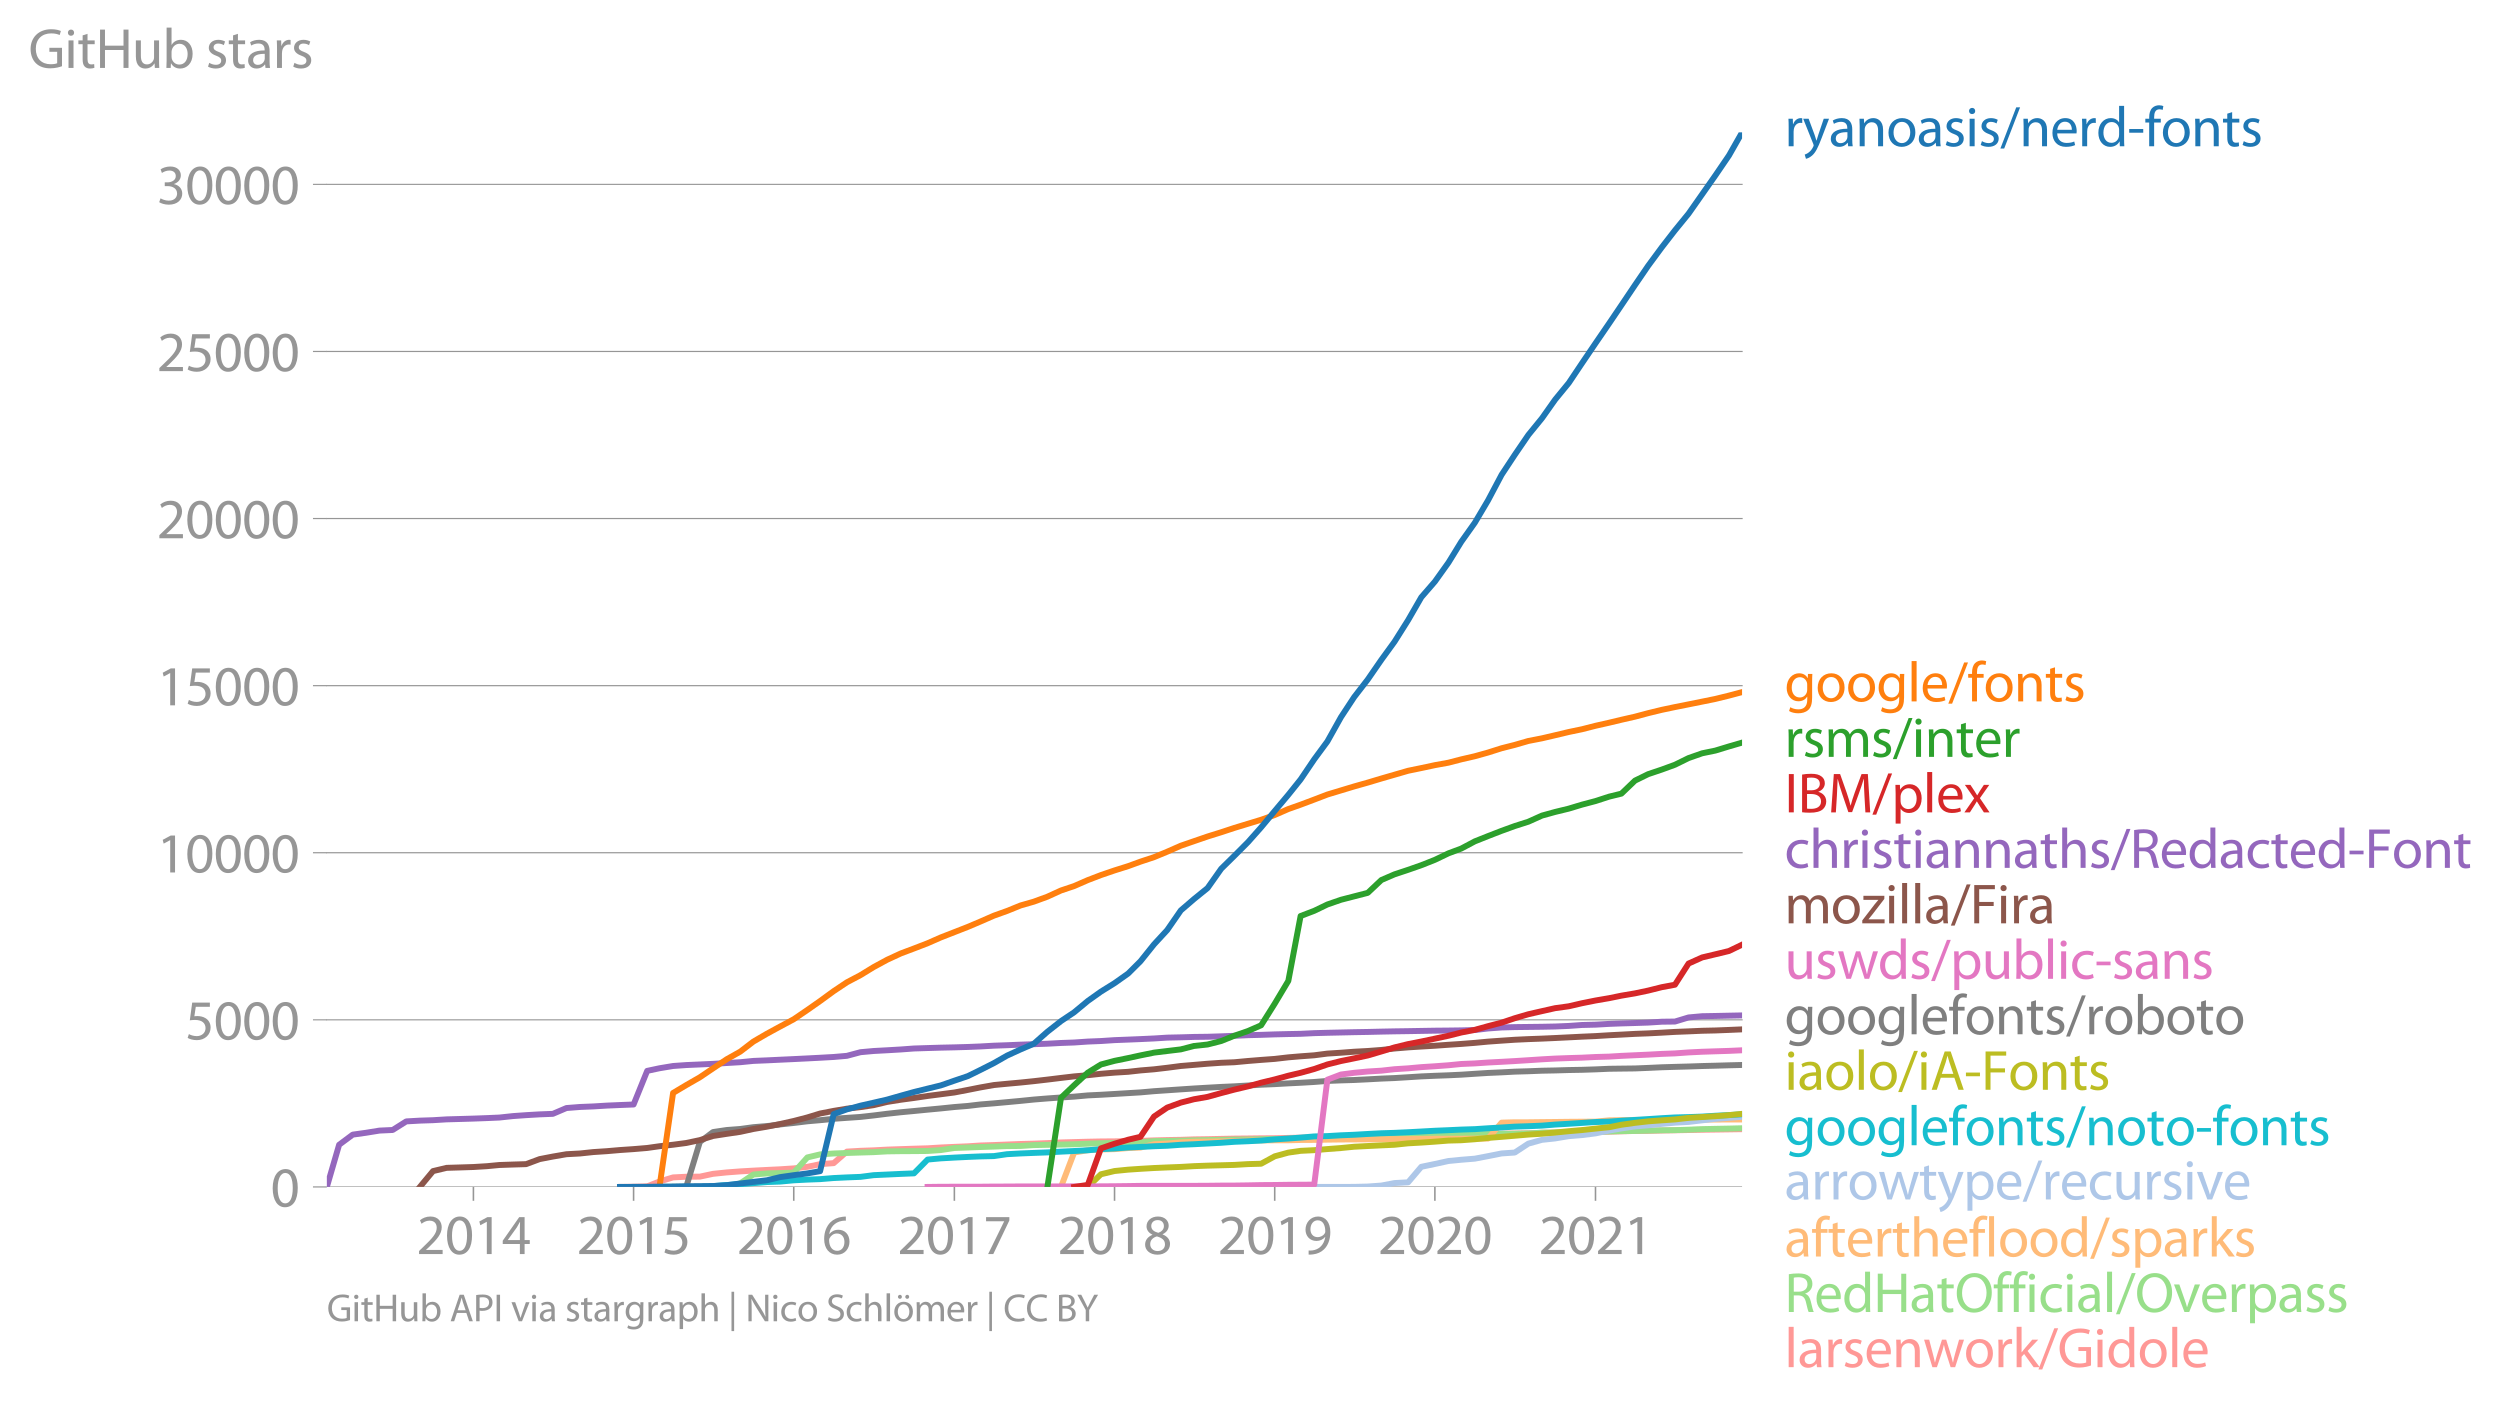 <svg height="473.289" viewBox="0 0 630.856 354.967" width="841.141" xmlns="http://www.w3.org/2000/svg" xmlns:xlink="http://www.w3.org/1999/xlink"><defs><style>*{stroke-linecap:butt;stroke-linejoin:round}</style></defs><g id="figure_1"><path d="M0 354.967h630.856V0H0z" style="fill:none" id="patch_1"/><g id="axes_1"><path d="M82.476 299.513h357.12V33.401H82.476z" style="fill:none" id="patch_2"/><g id="matplotlib.axis_1"><g id="xtick_1"><g id="line2d_1"><defs><path d="M0 0v3.5" id="maa325b7216" style="stroke:#969696;stroke-width:.4"/></defs><use style="fill:#969696;stroke:#969696;stroke-width:.4" x="119.462" xlink:href="#maa325b7216" y="299.513"/></g><g style="fill:#969696" transform="matrix(.14 0 0 -.14 105.099 316.453)" id="text_1"><defs><path d="M2944 0v467H1075v13l333 307c877 845 1434 1466 1434 2234 0 595-378 1209-1274 1209-480 0-890-179-1178-422l180-397c192 160 505 352 883 352 621 0 825-390 825-813-6-627-486-1164-1548-2176L288 346V0h2656z" id="MyriadPro-Regular-32" transform="scale(.016)"/><path d="M1677 4230c-845 0-1447-768-1447-2163C243 691 794-70 1606-70c922 0 1447 780 1447 2195 0 1325-499 2105-1376 2105zm-32-435c582 0 845-672 845-1696 0-1062-276-1734-852-1734-512 0-844 614-844 1696 0 1133 358 1734 851 1734z" id="MyriadPro-Regular-30" transform="scale(.016)"/><path d="M1510 0h544v4160h-480l-908-486 108-429 724 390h12V0z" id="MyriadPro-Regular-31" transform="scale(.016)"/><path d="M2560 0v1133h582v441h-582v2586h-608L96 1504v-371h1933V0h531zM666 1574v13l1017 1415c115 192 218 371 346 614h19c-13-218-19-435-19-653V1574H666z" id="MyriadPro-Regular-34" transform="scale(.016)"/></defs><use xlink:href="#MyriadPro-Regular-32"/><use x="51.3" xlink:href="#MyriadPro-Regular-30"/><use x="102.6" xlink:href="#MyriadPro-Regular-31"/><use x="153.9" xlink:href="#MyriadPro-Regular-34"/></g></g><g id="xtick_2"><use style="fill:#969696;stroke:#969696;stroke-width:.4" x="159.88" xlink:href="#maa325b7216" y="299.513" id="line2d_2"/><g style="fill:#969696" transform="matrix(.14 0 0 -.14 145.517 316.453)" id="text_2"><defs><path d="M2771 4160H781L512 2163c154 19 339 45 576 45 832 0 1190-384 1197-922 0-556-455-902-986-902-377 0-717 128-889 230L269 186C467 58 851-70 1306-70c902 0 1548 608 1548 1420 0 525-268 884-595 1069-256 154-576 224-896 224-153 0-243-13-339-25l160 1068h1587v474z" id="MyriadPro-Regular-35" transform="scale(.016)"/></defs><use xlink:href="#MyriadPro-Regular-32"/><use x="51.3" xlink:href="#MyriadPro-Regular-30"/><use x="102.6" xlink:href="#MyriadPro-Regular-31"/><use x="153.9" xlink:href="#MyriadPro-Regular-35"/></g></g><g id="xtick_3"><use style="fill:#969696;stroke:#969696;stroke-width:.4" x="200.298" xlink:href="#maa325b7216" y="299.513" id="line2d_3"/><g style="fill:#969696" transform="matrix(.14 0 0 -.14 185.935 316.453)" id="text_3"><defs><path d="M2662 4224c-102 0-243-6-409-32-525-64-986-275-1331-614-410-410-704-1056-704-1876C218 621 800-70 1690-70c864 0 1382 704 1382 1465 0 813-518 1344-1254 1344-461 0-807-217-1005-480h-19c96 685 563 1331 1446 1479 160 25 307 32 422 25v461zM1690 365c-589 0-903 505-916 1190 0 103 26 186 64 250 154 301 468 512 807 512 518 0 857-359 857-954s-326-998-806-998h-6z" id="MyriadPro-Regular-36" transform="scale(.016)"/></defs><use xlink:href="#MyriadPro-Regular-32"/><use x="51.3" xlink:href="#MyriadPro-Regular-30"/><use x="102.6" xlink:href="#MyriadPro-Regular-31"/><use x="153.9" xlink:href="#MyriadPro-Regular-36"/></g></g><g id="xtick_4"><use style="fill:#969696;stroke:#969696;stroke-width:.4" x="240.827" xlink:href="#maa325b7216" y="299.513" id="line2d_4"/><g style="fill:#969696" transform="matrix(.14 0 0 -.14 226.464 316.453)" id="text_4"><defs><path d="M365 4160v-467h2035v-13L595 0h583l1811 3789v371H365z" id="MyriadPro-Regular-37" transform="scale(.016)"/></defs><use xlink:href="#MyriadPro-Regular-32"/><use x="51.3" xlink:href="#MyriadPro-Regular-30"/><use x="102.6" xlink:href="#MyriadPro-Regular-31"/><use x="153.9" xlink:href="#MyriadPro-Regular-37"/></g></g><g id="xtick_5"><use style="fill:#969696;stroke:#969696;stroke-width:.4" x="281.245" xlink:href="#maa325b7216" y="299.513" id="line2d_5"/><g style="fill:#969696" transform="matrix(.14 0 0 -.14 266.882 316.453)" id="text_5"><defs><path d="M1062 2170c-512-218-825-589-825-1114C237 448 762-70 1632-70c794 0 1414 486 1414 1209 0 506-320 871-838 1075v20c512 243 685 620 685 972 0 519-403 1024-1210 1024-729 0-1286-448-1286-1107 0-358 198-717 659-934l6-19zm583-1831c-531 0-851 371-832 794 0 397 262 717 749 857 563-160 915-403 915-908 0-423-327-743-832-743zm6 3488c506 0 704-345 704-678 0-378-275-634-633-755-480 128-794 352-794 768 0 358 256 665 723 665z" id="MyriadPro-Regular-38" transform="scale(.016)"/></defs><use xlink:href="#MyriadPro-Regular-32"/><use x="51.3" xlink:href="#MyriadPro-Regular-30"/><use x="102.6" xlink:href="#MyriadPro-Regular-31"/><use x="153.9" xlink:href="#MyriadPro-Regular-38"/></g></g><g id="xtick_6"><use style="fill:#969696;stroke:#969696;stroke-width:.4" x="321.664" xlink:href="#maa325b7216" y="299.513" id="line2d_6"/><g style="fill:#969696" transform="matrix(.14 0 0 -.14 307.3 316.453)" id="text_6"><defs><path d="M614-64c135-6 314 0 519 32 448 51 889 243 1209 557 410 397 717 1037 717 1952 0 1062-525 1753-1376 1753S262 3539 262 2752c0-710 480-1274 1229-1274 416 0 749 167 979 448h20c-77-492-276-857-551-1107-237-224-544-358-870-403-192-19-333-32-455-19V-64zm1024 3866c589 0 852-544 852-1255 0-89-20-153-52-205-147-249-441-435-819-435-486 0-800 365-800 883 0 589 339 1012 813 1012h6z" id="MyriadPro-Regular-39" transform="scale(.016)"/></defs><use xlink:href="#MyriadPro-Regular-32"/><use x="51.3" xlink:href="#MyriadPro-Regular-30"/><use x="102.6" xlink:href="#MyriadPro-Regular-31"/><use x="153.9" xlink:href="#MyriadPro-Regular-39"/></g></g><g id="xtick_7"><use style="fill:#969696;stroke:#969696;stroke-width:.4" x="362.082" xlink:href="#maa325b7216" y="299.513" id="line2d_7"/><g style="fill:#969696" transform="matrix(.14 0 0 -.14 347.719 316.453)" id="text_7"><use xlink:href="#MyriadPro-Regular-32"/><use x="51.3" xlink:href="#MyriadPro-Regular-30"/><use x="102.6" xlink:href="#MyriadPro-Regular-32"/><use x="153.9" xlink:href="#MyriadPro-Regular-30"/></g></g><g id="xtick_8"><use style="fill:#969696;stroke:#969696;stroke-width:.4" x="402.611" xlink:href="#maa325b7216" y="299.513" id="line2d_8"/><g style="fill:#969696" transform="matrix(.14 0 0 -.14 388.248 316.453)" id="text_8"><use xlink:href="#MyriadPro-Regular-32"/><use x="51.3" xlink:href="#MyriadPro-Regular-30"/><use x="102.6" xlink:href="#MyriadPro-Regular-32"/><use x="153.9" xlink:href="#MyriadPro-Regular-31"/></g></g></g><g id="matplotlib.axis_2"><g id="ytick_1"><path clip-path="url(#pcafdc60c09)" d="M82.476 299.513h357.12" style="fill:none;stroke:#969696;stroke-linecap:square;stroke-width:.3" id="line2d_9"/><g id="line2d_10"><defs><path d="M0 0h-3.5" id="m3dd74adb99" style="stroke:#969696;stroke-width:.3"/></defs><use style="fill:#969696;stroke:#969696;stroke-width:.3" x="82.476" xlink:href="#m3dd74adb99" y="299.513"/></g><use xlink:href="#MyriadPro-Regular-30" style="fill:#969696" transform="matrix(.14 0 0 -.14 68.295 304.483)" id="text_9"/></g><g id="ytick_2"><path clip-path="url(#pcafdc60c09)" d="M82.476 257.348h357.12" style="fill:none;stroke:#969696;stroke-linecap:square;stroke-width:.3" id="line2d_11"/><use style="fill:#969696;stroke:#969696;stroke-width:.3" x="82.476" xlink:href="#m3dd74adb99" y="257.348" id="line2d_12"/><g style="fill:#969696" transform="matrix(.14 0 0 -.14 46.75 262.318)" id="text_10"><use xlink:href="#MyriadPro-Regular-35"/><use x="51.3" xlink:href="#MyriadPro-Regular-30"/><use x="102.6" xlink:href="#MyriadPro-Regular-30"/><use x="153.9" xlink:href="#MyriadPro-Regular-30"/></g></g><g id="ytick_3"><path clip-path="url(#pcafdc60c09)" d="M82.476 215.183h357.12" style="fill:none;stroke:#969696;stroke-linecap:square;stroke-width:.3" id="line2d_13"/><use style="fill:#969696;stroke:#969696;stroke-width:.3" x="82.476" xlink:href="#m3dd74adb99" y="215.183" id="line2d_14"/><g style="fill:#969696" transform="matrix(.14 0 0 -.14 39.568 220.153)" id="text_11"><use xlink:href="#MyriadPro-Regular-31"/><use x="51.3" xlink:href="#MyriadPro-Regular-30"/><use x="102.6" xlink:href="#MyriadPro-Regular-30"/><use x="153.9" xlink:href="#MyriadPro-Regular-30"/><use x="205.2" xlink:href="#MyriadPro-Regular-30"/></g></g><g id="ytick_4"><path clip-path="url(#pcafdc60c09)" d="M82.476 173.018h357.12" style="fill:none;stroke:#969696;stroke-linecap:square;stroke-width:.3" id="line2d_15"/><use style="fill:#969696;stroke:#969696;stroke-width:.3" x="82.476" xlink:href="#m3dd74adb99" y="173.018" id="line2d_16"/><g style="fill:#969696" transform="matrix(.14 0 0 -.14 39.568 177.988)" id="text_12"><use xlink:href="#MyriadPro-Regular-31"/><use x="51.3" xlink:href="#MyriadPro-Regular-35"/><use x="102.6" xlink:href="#MyriadPro-Regular-30"/><use x="153.9" xlink:href="#MyriadPro-Regular-30"/><use x="205.2" xlink:href="#MyriadPro-Regular-30"/></g></g><g id="ytick_5"><path clip-path="url(#pcafdc60c09)" d="M82.476 130.853h357.12" style="fill:none;stroke:#969696;stroke-linecap:square;stroke-width:.3" id="line2d_17"/><use style="fill:#969696;stroke:#969696;stroke-width:.3" x="82.476" xlink:href="#m3dd74adb99" y="130.853" id="line2d_18"/><g style="fill:#969696" transform="matrix(.14 0 0 -.14 39.568 135.823)" id="text_13"><use xlink:href="#MyriadPro-Regular-32"/><use x="51.3" xlink:href="#MyriadPro-Regular-30"/><use x="102.6" xlink:href="#MyriadPro-Regular-30"/><use x="153.9" xlink:href="#MyriadPro-Regular-30"/><use x="205.2" xlink:href="#MyriadPro-Regular-30"/></g></g><g id="ytick_6"><path clip-path="url(#pcafdc60c09)" d="M82.476 88.688h357.12" style="fill:none;stroke:#969696;stroke-linecap:square;stroke-width:.3" id="line2d_19"/><use style="fill:#969696;stroke:#969696;stroke-width:.3" x="82.476" xlink:href="#m3dd74adb99" y="88.688" id="line2d_20"/><g style="fill:#969696" transform="matrix(.14 0 0 -.14 39.568 93.658)" id="text_14"><use xlink:href="#MyriadPro-Regular-32"/><use x="51.3" xlink:href="#MyriadPro-Regular-35"/><use x="102.6" xlink:href="#MyriadPro-Regular-30"/><use x="153.9" xlink:href="#MyriadPro-Regular-30"/><use x="205.2" xlink:href="#MyriadPro-Regular-30"/></g></g><g id="ytick_7"><path clip-path="url(#pcafdc60c09)" d="M82.476 46.523h357.12" style="fill:none;stroke:#969696;stroke-linecap:square;stroke-width:.3" id="line2d_21"/><use style="fill:#969696;stroke:#969696;stroke-width:.3" x="82.476" xlink:href="#m3dd74adb99" y="46.523" id="line2d_22"/><g style="fill:#969696" transform="matrix(.14 0 0 -.14 39.568 51.493)" id="text_15"><defs><path d="M269 211C474 77 883-70 1350-70c999 0 1517 582 1517 1248 0 582-416 966-928 1068v13c512 186 768 551 768 979 0 506-371 992-1190 992-448 0-871-160-1088-320l147-409c179 128 499 275 832 275 518 0 730-294 730-627 0-493-519-704-928-704H896v-423h314c544 0 1068-249 1075-832 6-345-218-806-941-806-390 0-762 160-922 262L269 211z" id="MyriadPro-Regular-33" transform="scale(.016)"/></defs><use xlink:href="#MyriadPro-Regular-33"/><use x="51.3" xlink:href="#MyriadPro-Regular-30"/><use x="102.6" xlink:href="#MyriadPro-Regular-30"/><use x="153.9" xlink:href="#MyriadPro-Regular-30"/><use x="205.2" xlink:href="#MyriadPro-Regular-30"/></g></g><g style="fill:#969696" transform="matrix(.14 0 0 -.14 7.2 17.14)" id="text_16"><defs><path d="M3770 2266H2349v-448h877V531c-128-64-378-115-743-115-1005 0-1664 646-1664 1741 0 1081 685 1734 1735 1734 435 0 723-83 953-185l135 454c-186 90-576 198-1076 198-1446 0-2329-940-2336-2227 0-672 231-1248 602-1606 422-403 960-570 1613-570 582 0 1075 147 1325 237v2074z" id="MyriadPro-Regular-47" transform="scale(.016)"/><path d="M1030 0v3098H467V0h563zM749 4320c-205 0-352-154-352-352 0-192 141-346 339-346 224 0 365 154 358 346 0 198-134 352-345 352z" id="MyriadPro-Regular-69" transform="scale(.016)"/><path d="M595 3667v-569H115v-429h480V979c0-365 58-640 218-806C947 19 1158-70 1421-70c217 0 390 38 499 83l-26 422c-83-25-172-38-326-38-314 0-422 217-422 601v1671h806v429h-806v742l-551-173z" id="MyriadPro-Regular-74" transform="scale(.016)"/><path d="M486 4314V0h557v2022h2087V0h563v4314h-563V2509H1043v1805H486z" id="MyriadPro-Regular-48" transform="scale(.016)"/><path d="M3059 3098h-563V1197c0-103-19-205-51-288-103-250-365-512-743-512-512 0-691 397-691 985v1716H448V1286C448 198 1030-70 1517-70c550 0 877 326 1024 576h13l32-506h499c-19 243-26 525-26 845v2253z" id="MyriadPro-Regular-75" transform="scale(.016)"/><path d="M467 800c0-275-13-589-25-800h486l26 512h19c230-410 589-582 1037-582 691 0 1388 550 1388 1657 7 941-537 1581-1305 1581-499 0-858-224-1056-570h-13v1946H467V800zm557 998c0 90 19 167 32 231 115 429 474 691 858 691 601 0 921-531 921-1152 0-710-352-1190-941-1190-409 0-736 268-844 659-13 64-26 134-26 205v556z" id="MyriadPro-Regular-62" transform="scale(.016)"/><path d="M250 147C467 19 781-70 1120-70c736 0 1158 390 1158 934 0 461-275 730-812 934-404 154-589 269-589 525 0 231 185 423 518 423 288 0 512-103 634-180l141 410c-173 102-448 192-762 192-666 0-1069-410-1069-909 0-371 263-678 819-877 416-153 576-300 576-569 0-256-192-461-601-461-282 0-576 115-743 224L250 147z" id="MyriadPro-Regular-73" transform="scale(.016)"/><path d="M2643 1901c0 621-230 1267-1177 1267-391 0-762-109-1018-275l128-371c218 140 518 230 806 230 634 0 704-461 704-717v-64C890 1978 224 1568 224 819c0-448 320-889 947-889 442 0 775 217 947 460h20l44-390h512c-38 211-51 474-51 742v1159zm-544-858c0-57-13-121-32-179-89-262-345-518-749-518-288 0-531 172-531 537 0 602 698 711 1312 698v-538z" id="MyriadPro-Regular-61" transform="scale(.016)"/><path d="M467 0h557v1651c0 96 13 186 26 263 76 422 358 723 755 723 77 0 134-7 192-19v531c-51 13-96 19-160 19-378 0-717-262-858-678h-25l-20 608H442c19-288 25-602 25-967V0z" id="MyriadPro-Regular-72" transform="scale(.016)"/></defs><use xlink:href="#MyriadPro-Regular-47"/><use x="64.6" xlink:href="#MyriadPro-Regular-69"/><use x="88" xlink:href="#MyriadPro-Regular-74"/><use x="121.1" xlink:href="#MyriadPro-Regular-48"/><use x="186.3" xlink:href="#MyriadPro-Regular-75"/><use x="241.4" xlink:href="#MyriadPro-Regular-62"/><use x="298.3" xlink:href="#MyriadPro-Regular-20"/><use x="319.5" xlink:href="#MyriadPro-Regular-73"/><use x="359.1" xlink:href="#MyriadPro-Regular-74"/><use x="392.2" xlink:href="#MyriadPro-Regular-61"/><use x="440.4" xlink:href="#MyriadPro-Regular-72"/><use x="473.1" xlink:href="#MyriadPro-Regular-73"/></g></g><path clip-path="url(#pcafdc60c09)" d="m156.447 299.513 3.433-.05 3.433-.093 3.1-1.232 3.433-1.028 3.322-.17 3.433-.024 3.322-.709 3.433-.354 3.433-.261 3.322-.194 3.432-.177 3.322-.16 3.433-.228 3.433-.397 3.211-.666 3.433-.261 3.322-2.91 3.433-.202 3.322-.118 3.433-.186 3.432-.118 3.323-.11 3.432-.1 3.322-.203 3.433-.16 3.433-.144 3.1-.202 3.433-.11 3.322-.134 3.433-.135 3.322-.085 3.433-.135 3.433-.168 3.322-.093 3.433-.093 3.322-.067 3.432-.026 3.433-.059 3.1-.059 3.434-.126 3.322-.085 3.432-.059 3.322-.11 3.433-.05 3.433-.076 3.322-.067 3.433-.034 3.322-.042 3.433-.025 3.432-.076 3.101-.068 3.433-.076 3.322-.05 3.433-.085 3.322-.033 3.432-.009 3.433-.076 3.322-.059 3.433-.168 3.322-.11 3.433-.017 3.433-.033 3.21-.026 3.434-.042 3.322-.118 3.433-.101 3.322-.042 3.432-.051 3.433-.135 3.322-.034 3.433-.042 3.322-.05 3.433-.085 3.433-.067 3.1-.085 3.433-.092 3.322-.026 3.433-.084 3.322-.059 3.433-.067 3.432-.068 3.322-.042 3.433-.05 3.322-.051" style="fill:none;stroke:#ff9896;stroke-linecap:square;stroke-width:1.5" id="line2d_23"/><path clip-path="url(#pcafdc60c09)" d="m166.413 299.513 3.433-.042 3.322-.009h3.433l3.322-.008h3.433l3.433-.843 3.322-2.235 3.432-.27 3.322-.084 3.433-.127 3.433-3.828 3.211-.768 3.433-.227 3.322-.127 3.433-.11 3.322-.1 3.433-.195 3.432-.05 3.323-.017 3.432-.034 3.322-.228 3.433-.522 3.433-.127 3.1-.118 3.433-.11 3.322-.126 3.433-.034 3.322-.22 3.433-.067 3.433-.067 3.322-.076 3.433-.143 3.322-.11 3.432-.093 3.433-.084 3.1-.067 3.434-.304 3.322-.042 3.432-.06 3.322-.084 3.433-.076 3.433-.05 3.322-.068 3.433-.033 3.322-.068 3.433-.033 3.432-.06 3.101-.059 3.433-.092 3.322-.093 3.433-.135 3.322-.059 3.432-.076 3.433-.093 3.322-.059 3.433-.1 3.322-.06 3.433-.084 3.433-.093 3.21-.093 3.434-.076 3.322-.025 3.433-.05 3.322-.034 3.432-.076 3.433-.194 3.322-.034 3.433-.067 3.322-.093 3.433-.034 3.433-.076 3.1-.084 3.433-.05 3.322-.085 3.433-.084 3.322-.034 3.433-.118 3.432-.135 3.322-.076 3.433-.067 3.322-.085" style="fill:none;stroke:#98df8a;stroke-linecap:square;stroke-width:1.5" id="line2d_24"/><path clip-path="url(#pcafdc60c09)" d="m267.736 299.513 3.322-8.694 3.433-.574 3.322-.194 3.432-.076 3.433-.27 3.1-.126 3.434-.835 3.322-.177 3.432-.304 3.322-.151 3.433-.034 3.433-.068 3.322-.067 3.433-.152 3.322-.008 3.433-.034 3.432-.008 3.101-.076 3.433-.017 3.322-.068 3.433-.042 3.322-.017 3.432-.025 3.433-.017 3.322-.042 3.433-.008 3.322-.034 3.433-.05h3.433l3.21-.01 3.434-.016 3.322-.017 3.433-4.014 3.322-.093h3.432l3.433-.042 3.322-.034 3.433-.042 3.322-.025 3.433-.026 3.433-.32 3.1-.05 3.433-.06h3.322l3.433-.016 3.322-.017 3.433-.009 3.432-.025 3.322-.025 3.433-.009 3.322-.008" style="fill:none;stroke:#ffbb78;stroke-linecap:square;stroke-width:1.5" id="line2d_25"/><g style="fill:#1f77b4" transform="matrix(.14 0 0 -.14 450.31 36.901)" id="text_17"><defs><path d="M58 3098 1203 243c26-70 39-115 39-147s-20-77-45-134c-128-288-320-506-474-628-166-140-352-230-493-275l141-473c141 25 416 121 691 364 384 333 660 877 1063 1940l845 2208h-596l-614-1818c-77-224-141-461-198-646h-13c-51 185-128 428-199 633L672 3098H58z" id="MyriadPro-Regular-79" transform="scale(.016)"/><path d="M467 0h563v1862c0 96 13 192 39 263 96 313 384 576 755 576 531 0 717-416 717-915V0h563v1850c0 1062-666 1318-1094 1318-512 0-871-288-1024-582h-13l-32 512H442c19-256 25-519 25-839V0z" id="MyriadPro-Regular-6e" transform="scale(.016)"/><path d="M1779 3168c-857 0-1536-608-1536-1645C243 544 890-70 1728-70c749 0 1542 499 1542 1644 0 948-601 1594-1491 1594zm-13-422c666 0 928-666 928-1191 0-697-403-1203-940-1203-551 0-941 512-941 1190 0 589 288 1204 953 1204z" id="MyriadPro-Regular-6f" transform="scale(.016)"/><path d="m422-256 1792 4640h-435L-6-256h428z" id="MyriadPro-Regular-2f" transform="scale(.016)"/><path d="M2957 1446c6 58 19 148 19 263 0 569-269 1459-1280 1459-902 0-1453-736-1453-1670C243 563 813-70 1766-70c493 0 832 108 1031 198l-96 403c-211-89-455-160-858-160-563 0-1049 314-1062 1075h2176zM787 1850c45 390 295 915 864 915 634 0 787-557 781-915H787z" id="MyriadPro-Regular-65" transform="scale(.016)"/><path d="M2579 4544V2694h-13c-140 250-460 474-934 474-755 0-1395-634-1389-1664C243 563 819-70 1568-70c506 0 883 262 1056 608h13l25-538h506c-19 211-26 525-26 800v3744h-563zm0-3245c0-89-6-166-25-243-103-422-448-672-826-672-608 0-915 518-915 1146 0 684 345 1196 928 1196 422 0 729-294 813-652 19-71 25-167 25-237v-538z" id="MyriadPro-Regular-64" transform="scale(.016)"/><path d="M192 1939v-416h1581v416H192z" id="MyriadPro-Regular-2d" transform="scale(.016)"/><path d="M1082 0v2669h748v429h-748v166c0 474 121 896 601 896 160 0 275-32 359-70l76 435c-108 45-281 89-480 89-262 0-544-83-755-288-262-249-358-646-358-1081v-147H90v-429h435V0h557z" id="MyriadPro-Regular-66" transform="scale(.016)"/></defs><use xlink:href="#MyriadPro-Regular-72"/><use x="32.7" xlink:href="#MyriadPro-Regular-79"/><use x="79.8" xlink:href="#MyriadPro-Regular-61"/><use x="128" xlink:href="#MyriadPro-Regular-6e"/><use x="183.5" xlink:href="#MyriadPro-Regular-6f"/><use x="238.4" xlink:href="#MyriadPro-Regular-61"/><use x="286.6" xlink:href="#MyriadPro-Regular-73"/><use x="326.2" xlink:href="#MyriadPro-Regular-69"/><use x="349.6" xlink:href="#MyriadPro-Regular-73"/><use x="389.2" xlink:href="#MyriadPro-Regular-2f"/><use x="423.5" xlink:href="#MyriadPro-Regular-6e"/><use x="479" xlink:href="#MyriadPro-Regular-65"/><use x="529.1" xlink:href="#MyriadPro-Regular-72"/><use x="561.8" xlink:href="#MyriadPro-Regular-64"/><use x="618.2" xlink:href="#MyriadPro-Regular-2d"/><use x="648.9" xlink:href="#MyriadPro-Regular-66"/><use x="678.1" xlink:href="#MyriadPro-Regular-6f"/><use x="733" xlink:href="#MyriadPro-Regular-6e"/><use x="788.5" xlink:href="#MyriadPro-Regular-74"/><use x="821.6" xlink:href="#MyriadPro-Regular-73"/></g><g style="fill:#ff7f0e" transform="matrix(.14 0 0 -.14 450.31 176.994)" id="text_18"><defs><path d="M3110 2246c0 378 13 628 26 852h-493l-25-468h-13c-135 256-429 538-967 538-710 0-1395-595-1395-1645C243 666 794 13 1562 13c480 0 812 230 985 518h13V186c0-781-422-1082-998-1082-384 0-704 115-909 243l-141-429c250-166 659-256 1030-256 391 0 826 90 1127 372 301 268 441 704 441 1414v1798zm-556-928c0-96-13-204-45-300-122-359-435-576-781-576-608 0-915 505-915 1113 0 717 384 1171 921 1171 410 0 685-268 788-595 25-77 32-160 32-256v-557z" id="MyriadPro-Regular-67" transform="scale(.016)"/><path d="M467 0h563v4544H467V0z" id="MyriadPro-Regular-6c" transform="scale(.016)"/></defs><use xlink:href="#MyriadPro-Regular-67"/><use x="55.9" xlink:href="#MyriadPro-Regular-6f"/><use x="110.8" xlink:href="#MyriadPro-Regular-6f"/><use x="165.7" xlink:href="#MyriadPro-Regular-67"/><use x="221.6" xlink:href="#MyriadPro-Regular-6c"/><use x="245.2" xlink:href="#MyriadPro-Regular-65"/><use x="295.3" xlink:href="#MyriadPro-Regular-2f"/><use x="329.6" xlink:href="#MyriadPro-Regular-66"/><use x="358.8" xlink:href="#MyriadPro-Regular-6f"/><use x="413.7" xlink:href="#MyriadPro-Regular-6e"/><use x="469.2" xlink:href="#MyriadPro-Regular-74"/><use x="502.3" xlink:href="#MyriadPro-Regular-73"/></g><g style="fill:#2ca02c" transform="matrix(.14 0 0 -.14 450.31 190.995)" id="text_19"><defs><path d="M467 0h551v1869c0 96 12 192 44 275 90 282 346 563 698 563 429 0 646-358 646-851V0h551v1914c0 102 19 204 45 281 96 275 345 512 665 512 455 0 672-358 672-953V0h551v1824c0 1075-608 1344-1018 1344-294 0-499-77-685-218-128-96-249-230-345-403h-13c-135 365-455 621-877 621-512 0-800-275-973-570h-19l-26 500H442c19-256 25-519 25-839V0z" id="MyriadPro-Regular-6d" transform="scale(.016)"/></defs><use xlink:href="#MyriadPro-Regular-72"/><use x="32.7" xlink:href="#MyriadPro-Regular-73"/><use x="72.3" xlink:href="#MyriadPro-Regular-6d"/><use x="155.7" xlink:href="#MyriadPro-Regular-73"/><use x="195.3" xlink:href="#MyriadPro-Regular-2f"/><use x="229.6" xlink:href="#MyriadPro-Regular-69"/><use x="253" xlink:href="#MyriadPro-Regular-6e"/><use x="308.5" xlink:href="#MyriadPro-Regular-74"/><use x="341.6" xlink:href="#MyriadPro-Regular-65"/><use x="391.7" xlink:href="#MyriadPro-Regular-72"/></g><g style="fill:#d62728" transform="matrix(.14 0 0 -.14 450.31 204.995)" id="text_20"><defs><path d="M486 4314V0h557v4314H486z" id="MyriadPro-Regular-49" transform="scale(.016)"/><path d="M486 13c186-26 480-51 864-51 704 0 1191 128 1492 403 217 211 364 493 364 864 0 640-480 979-889 1081v13c454 167 729 531 729 947 0 340-134 596-358 762-269 218-627 314-1184 314-390 0-774-39-1018-90V13zm557 3865c90 20 237 39 493 39 563 0 947-199 947-704 0-416-345-723-934-723h-506v1388zm0-1811h461c608 0 1114-243 1114-832 0-627-532-838-1108-838-198 0-358 6-467 25v1645z" id="MyriadPro-Regular-42" transform="scale(.016)"/><path d="M4230 0h544l-268 4314h-711l-768-2087c-192-544-345-1017-454-1453h-19c-109 448-256 922-436 1453l-736 2087H672L371 0h531l116 1850c38 646 70 1369 83 1907h13c121-512 294-1069 499-1677L2310 26h423l761 2092c218 589 397 1133 544 1639h20c-7-538 32-1261 64-1863L4230 0z" id="MyriadPro-Regular-4d" transform="scale(.016)"/><path d="M467-1267h557V416h13c185-307 544-486 953-486 730 0 1408 550 1408 1664 0 940-563 1574-1312 1574-505 0-870-224-1100-602h-13l-26 532H442c12-295 25-615 25-1012v-3353zm557 3059c0 77 19 160 38 230 109 423 468 698 852 698 595 0 921-531 921-1152 0-710-345-1197-941-1197-403 0-742 269-844 659-13 71-26 148-26 231v531z" id="MyriadPro-Regular-70" transform="scale(.016)"/><path d="m102 3098 1050-1517L51 0h621l448 698c115 185 224 345 326 537h13c109-185 211-358 333-537L2246 0h640L1798 1600l1056 1498h-608l-435-660c-102-166-205-326-307-512h-19c-103 173-199 333-314 506l-441 666H102z" id="MyriadPro-Regular-78" transform="scale(.016)"/></defs><use xlink:href="#MyriadPro-Regular-49"/><use x="23.9" xlink:href="#MyriadPro-Regular-42"/><use x="78.1" xlink:href="#MyriadPro-Regular-4d"/><use x="158.5" xlink:href="#MyriadPro-Regular-2f"/><use x="192.8" xlink:href="#MyriadPro-Regular-70"/><use x="249.7" xlink:href="#MyriadPro-Regular-6c"/><use x="273.3" xlink:href="#MyriadPro-Regular-65"/><use x="323.4" xlink:href="#MyriadPro-Regular-78"/></g><g style="fill:#9467bd" transform="matrix(.14 0 0 -.14 450.31 218.995)" id="text_21"><defs><path d="M2579 538c-160-71-371-154-691-154-614 0-1075 442-1075 1158 0 647 384 1172 1094 1172 307 0 519-71 653-148l128 436c-154 76-448 160-781 160-1011 0-1664-692-1664-1645C243 570 851-70 1786-70c416 0 742 108 889 185l-96 423z" id="MyriadPro-Regular-63" transform="scale(.016)"/><path d="M467 0h563v1869c0 109 7 192 39 269 102 307 390 563 755 563 531 0 717-423 717-922V0h563v1843c0 1069-666 1325-1082 1325-211 0-409-64-576-160-172-96-313-237-403-397h-13v1933H467V0z" id="MyriadPro-Regular-68" transform="scale(.016)"/><path d="M486 0h557v1869h525c506-19 736-243 864-839 122-537 218-902 288-1030h576c-90 166-192 582-333 1184-102 448-301 755-633 870v20c454 153 812 531 812 1100 0 333-121 628-339 820-269 243-653 352-1248 352-384 0-787-32-1069-90V0zm557 3866c90 25 282 51 551 51 588-7 992-250 992-807 0-492-378-819-973-819h-570v1575z" id="MyriadPro-Regular-52" transform="scale(.016)"/><path d="M486 0h557v1952h1632v461H1043v1433h1767v468H486V0z" id="MyriadPro-Regular-46" transform="scale(.016)"/></defs><use xlink:href="#MyriadPro-Regular-63"/><use x="44.8" xlink:href="#MyriadPro-Regular-68"/><use x="100.3" xlink:href="#MyriadPro-Regular-72"/><use x="133" xlink:href="#MyriadPro-Regular-69"/><use x="156.4" xlink:href="#MyriadPro-Regular-73"/><use x="196" xlink:href="#MyriadPro-Regular-74"/><use x="229.1" xlink:href="#MyriadPro-Regular-69"/><use x="252.5" xlink:href="#MyriadPro-Regular-61"/><use x="300.7" xlink:href="#MyriadPro-Regular-6e"/><use x="356.2" xlink:href="#MyriadPro-Regular-6e"/><use x="411.7" xlink:href="#MyriadPro-Regular-61"/><use x="459.9" xlink:href="#MyriadPro-Regular-74"/><use x="493" xlink:href="#MyriadPro-Regular-68"/><use x="548.5" xlink:href="#MyriadPro-Regular-73"/><use x="588.1" xlink:href="#MyriadPro-Regular-2f"/><use x="622.4" xlink:href="#MyriadPro-Regular-52"/><use x="676.2" xlink:href="#MyriadPro-Regular-65"/><use x="726.3" xlink:href="#MyriadPro-Regular-64"/><use x="782.7" xlink:href="#MyriadPro-Regular-61"/><use x="830.9" xlink:href="#MyriadPro-Regular-63"/><use x="875.7" xlink:href="#MyriadPro-Regular-74"/><use x="908.8" xlink:href="#MyriadPro-Regular-65"/><use x="958.9" xlink:href="#MyriadPro-Regular-64"/><use x="1015.3" xlink:href="#MyriadPro-Regular-2d"/><use x="1046" xlink:href="#MyriadPro-Regular-46"/><use x="1094.7" xlink:href="#MyriadPro-Regular-6f"/><use x="1149.6" xlink:href="#MyriadPro-Regular-6e"/><use x="1205.1" xlink:href="#MyriadPro-Regular-74"/></g><g style="fill:#8c564b" transform="matrix(.14 0 0 -.14 450.31 232.995)" id="text_22"><defs><path d="M115 0h2515v448H819v13c141 160 269 313 397 486l1382 1799 7 352H243v-455h1677v-13c-141-166-269-313-403-480L115 326V0z" id="MyriadPro-Regular-7a" transform="scale(.016)"/></defs><use xlink:href="#MyriadPro-Regular-6d"/><use x="83.4" xlink:href="#MyriadPro-Regular-6f"/><use x="138.3" xlink:href="#MyriadPro-Regular-7a"/><use x="181.1" xlink:href="#MyriadPro-Regular-69"/><use x="204.5" xlink:href="#MyriadPro-Regular-6c"/><use x="228.1" xlink:href="#MyriadPro-Regular-6c"/><use x="251.7" xlink:href="#MyriadPro-Regular-61"/><use x="299.9" xlink:href="#MyriadPro-Regular-2f"/><use x="334.2" xlink:href="#MyriadPro-Regular-46"/><use x="382.9" xlink:href="#MyriadPro-Regular-69"/><use x="406.3" xlink:href="#MyriadPro-Regular-72"/><use x="439" xlink:href="#MyriadPro-Regular-61"/></g><g style="fill:#e377c2" transform="matrix(.14 0 0 -.14 450.31 246.995)" id="text_23"><defs><path d="M115 3098 1050 0h512l499 1472c109 333 205 653 281 1024h13c77-365 167-672 275-1018L3104 0h512l998 3098h-556l-442-1556c-102-364-186-691-237-1004h-19c-70 313-160 640-275 1011l-480 1549h-474l-505-1575c-103-339-205-672-276-985h-19c-57 320-141 640-230 985L691 3098H115z" id="MyriadPro-Regular-77" transform="scale(.016)"/></defs><use xlink:href="#MyriadPro-Regular-75"/><use x="55.1" xlink:href="#MyriadPro-Regular-73"/><use x="94.7" xlink:href="#MyriadPro-Regular-77"/><use x="168.3" xlink:href="#MyriadPro-Regular-64"/><use x="224.7" xlink:href="#MyriadPro-Regular-73"/><use x="264.3" xlink:href="#MyriadPro-Regular-2f"/><use x="298.6" xlink:href="#MyriadPro-Regular-70"/><use x="355.5" xlink:href="#MyriadPro-Regular-75"/><use x="410.6" xlink:href="#MyriadPro-Regular-62"/><use x="467.5" xlink:href="#MyriadPro-Regular-6c"/><use x="491.1" xlink:href="#MyriadPro-Regular-69"/><use x="514.5" xlink:href="#MyriadPro-Regular-63"/><use x="559.3" xlink:href="#MyriadPro-Regular-2d"/><use x="590" xlink:href="#MyriadPro-Regular-73"/><use x="629.6" xlink:href="#MyriadPro-Regular-61"/><use x="677.8" xlink:href="#MyriadPro-Regular-6e"/><use x="733.3" xlink:href="#MyriadPro-Regular-73"/></g><g style="fill:#7f7f7f" transform="matrix(.14 0 0 -.14 450.31 260.994)" id="text_24"><use xlink:href="#MyriadPro-Regular-67"/><use x="55.9" xlink:href="#MyriadPro-Regular-6f"/><use x="110.8" xlink:href="#MyriadPro-Regular-6f"/><use x="165.7" xlink:href="#MyriadPro-Regular-67"/><use x="221.6" xlink:href="#MyriadPro-Regular-6c"/><use x="245.2" xlink:href="#MyriadPro-Regular-65"/><use x="295.3" xlink:href="#MyriadPro-Regular-66"/><use x="324.5" xlink:href="#MyriadPro-Regular-6f"/><use x="379.4" xlink:href="#MyriadPro-Regular-6e"/><use x="434.9" xlink:href="#MyriadPro-Regular-74"/><use x="468" xlink:href="#MyriadPro-Regular-73"/><use x="507.6" xlink:href="#MyriadPro-Regular-2f"/><use x="541.9" xlink:href="#MyriadPro-Regular-72"/><use x="574.6" xlink:href="#MyriadPro-Regular-6f"/><use x="629.5" xlink:href="#MyriadPro-Regular-62"/><use x="686.4" xlink:href="#MyriadPro-Regular-6f"/><use x="741.3" xlink:href="#MyriadPro-Regular-74"/><use x="774.4" xlink:href="#MyriadPro-Regular-6f"/></g><g style="fill:#bcbd22" transform="matrix(.14 0 0 -.14 450.31 274.995)" id="text_25"><defs><path d="M2714 1357 3174 0h596L2298 4314h-672L160 0h576l448 1357h1530zm-1415 435 423 1248c83 262 153 525 217 781h13c64-250 128-506 224-787l422-1242H1299z" id="MyriadPro-Regular-41" transform="scale(.016)"/></defs><use xlink:href="#MyriadPro-Regular-69"/><use x="23.4" xlink:href="#MyriadPro-Regular-61"/><use x="71.6" xlink:href="#MyriadPro-Regular-6f"/><use x="126.5" xlink:href="#MyriadPro-Regular-6c"/><use x="150.1" xlink:href="#MyriadPro-Regular-6f"/><use x="205" xlink:href="#MyriadPro-Regular-2f"/><use x="239.3" xlink:href="#MyriadPro-Regular-69"/><use x="262.7" xlink:href="#MyriadPro-Regular-41"/><use x="323.9" xlink:href="#MyriadPro-Regular-2d"/><use x="354.6" xlink:href="#MyriadPro-Regular-46"/><use x="403.3" xlink:href="#MyriadPro-Regular-6f"/><use x="458.2" xlink:href="#MyriadPro-Regular-6e"/><use x="513.7" xlink:href="#MyriadPro-Regular-74"/><use x="546.8" xlink:href="#MyriadPro-Regular-73"/></g><g style="fill:#17becf" transform="matrix(.14 0 0 -.14 450.31 288.994)" id="text_26"><use xlink:href="#MyriadPro-Regular-67"/><use x="55.9" xlink:href="#MyriadPro-Regular-6f"/><use x="110.8" xlink:href="#MyriadPro-Regular-6f"/><use x="165.7" xlink:href="#MyriadPro-Regular-67"/><use x="221.6" xlink:href="#MyriadPro-Regular-6c"/><use x="245.2" xlink:href="#MyriadPro-Regular-65"/><use x="295.3" xlink:href="#MyriadPro-Regular-66"/><use x="324.5" xlink:href="#MyriadPro-Regular-6f"/><use x="379.4" xlink:href="#MyriadPro-Regular-6e"/><use x="434.9" xlink:href="#MyriadPro-Regular-74"/><use x="468" xlink:href="#MyriadPro-Regular-73"/><use x="507.6" xlink:href="#MyriadPro-Regular-2f"/><use x="541.9" xlink:href="#MyriadPro-Regular-6e"/><use x="597.4" xlink:href="#MyriadPro-Regular-6f"/><use x="652.3" xlink:href="#MyriadPro-Regular-74"/><use x="685.4" xlink:href="#MyriadPro-Regular-6f"/><use x="740.3" xlink:href="#MyriadPro-Regular-2d"/><use x="771" xlink:href="#MyriadPro-Regular-66"/><use x="800.2" xlink:href="#MyriadPro-Regular-6f"/><use x="855.1" xlink:href="#MyriadPro-Regular-6e"/><use x="910.6" xlink:href="#MyriadPro-Regular-74"/><use x="943.7" xlink:href="#MyriadPro-Regular-73"/></g><g style="fill:#aec7e8" transform="matrix(.14 0 0 -.14 450.31 302.674)" id="text_27"><defs><path d="M83 3098 1261 0h537l1216 3098h-588l-602-1741c-102-282-192-538-262-794h-20c-64 256-147 512-249 794L685 3098H83z" id="MyriadPro-Regular-76" transform="scale(.016)"/></defs><use xlink:href="#MyriadPro-Regular-61"/><use x="48.2" xlink:href="#MyriadPro-Regular-72"/><use x="80.9" xlink:href="#MyriadPro-Regular-72"/><use x="113.6" xlink:href="#MyriadPro-Regular-6f"/><use x="168.5" xlink:href="#MyriadPro-Regular-77"/><use x="242.1" xlink:href="#MyriadPro-Regular-74"/><use x="275.2" xlink:href="#MyriadPro-Regular-79"/><use x="322.3" xlink:href="#MyriadPro-Regular-70"/><use x="379.2" xlink:href="#MyriadPro-Regular-65"/><use x="429.3" xlink:href="#MyriadPro-Regular-2f"/><use x="463.6" xlink:href="#MyriadPro-Regular-72"/><use x="496.3" xlink:href="#MyriadPro-Regular-65"/><use x="546.4" xlink:href="#MyriadPro-Regular-63"/><use x="591.2" xlink:href="#MyriadPro-Regular-75"/><use x="646.3" xlink:href="#MyriadPro-Regular-72"/><use x="679" xlink:href="#MyriadPro-Regular-73"/><use x="718.6" xlink:href="#MyriadPro-Regular-69"/><use x="742" xlink:href="#MyriadPro-Regular-76"/><use x="790.1" xlink:href="#MyriadPro-Regular-65"/></g><g style="fill:#ffbb78" transform="matrix(.14 0 0 -.14 450.31 317.072)" id="text_28"><defs><path d="M1024 4544H467V0h557v1165l288 320L2381 0h685L1702 1824l1197 1274h-678l-909-1069c-90-109-198-243-275-352h-13v2867z" id="MyriadPro-Regular-6b" transform="scale(.016)"/></defs><use xlink:href="#MyriadPro-Regular-61"/><use x="48.2" xlink:href="#MyriadPro-Regular-66"/><use x="77.4" xlink:href="#MyriadPro-Regular-74"/><use x="110.5" xlink:href="#MyriadPro-Regular-65"/><use x="160.6" xlink:href="#MyriadPro-Regular-72"/><use x="193.3" xlink:href="#MyriadPro-Regular-74"/><use x="226.4" xlink:href="#MyriadPro-Regular-68"/><use x="281.9" xlink:href="#MyriadPro-Regular-65"/><use x="332" xlink:href="#MyriadPro-Regular-66"/><use x="361.2" xlink:href="#MyriadPro-Regular-6c"/><use x="384.8" xlink:href="#MyriadPro-Regular-6f"/><use x="439.7" xlink:href="#MyriadPro-Regular-6f"/><use x="494.6" xlink:href="#MyriadPro-Regular-64"/><use x="551" xlink:href="#MyriadPro-Regular-2f"/><use x="585.3" xlink:href="#MyriadPro-Regular-73"/><use x="624.9" xlink:href="#MyriadPro-Regular-70"/><use x="681.8" xlink:href="#MyriadPro-Regular-61"/><use x="730" xlink:href="#MyriadPro-Regular-72"/><use x="762.7" xlink:href="#MyriadPro-Regular-6b"/><use x="809.6" xlink:href="#MyriadPro-Regular-73"/></g><g style="fill:#98df8a" transform="matrix(.14 0 0 -.14 450.31 331.072)" id="text_29"><defs><path d="M2234 4384c-1152 0-2004-896-2004-2266C230 813 1030-70 2170-70c1100 0 2003 787 2003 2272 0 1280-762 2182-1939 2182zm-26-454c928 0 1376-896 1376-1754 0-979-499-1792-1382-1792-877 0-1376 826-1376 1747 0 947 460 1799 1382 1799z" id="MyriadPro-Regular-4f" transform="scale(.016)"/></defs><use xlink:href="#MyriadPro-Regular-52"/><use x="53.8" xlink:href="#MyriadPro-Regular-65"/><use x="103.9" xlink:href="#MyriadPro-Regular-64"/><use x="160.3" xlink:href="#MyriadPro-Regular-48"/><use x="225.5" xlink:href="#MyriadPro-Regular-61"/><use x="273.7" xlink:href="#MyriadPro-Regular-74"/><use x="306.8" xlink:href="#MyriadPro-Regular-4f"/><use x="375.7" xlink:href="#MyriadPro-Regular-66"/><use x="404.9" xlink:href="#MyriadPro-Regular-66"/><use x="434.1" xlink:href="#MyriadPro-Regular-69"/><use x="457.5" xlink:href="#MyriadPro-Regular-63"/><use x="502.3" xlink:href="#MyriadPro-Regular-69"/><use x="525.7" xlink:href="#MyriadPro-Regular-61"/><use x="573.9" xlink:href="#MyriadPro-Regular-6c"/><use x="597.5" xlink:href="#MyriadPro-Regular-2f"/><use x="631.8" xlink:href="#MyriadPro-Regular-4f"/><use x="700.7" xlink:href="#MyriadPro-Regular-76"/><use x="748.8" xlink:href="#MyriadPro-Regular-65"/><use x="798.9" xlink:href="#MyriadPro-Regular-72"/><use x="831.6" xlink:href="#MyriadPro-Regular-70"/><use x="888.5" xlink:href="#MyriadPro-Regular-61"/><use x="936.7" xlink:href="#MyriadPro-Regular-73"/><use x="976.3" xlink:href="#MyriadPro-Regular-73"/></g><g style="fill:#ff9896" transform="matrix(.14 0 0 -.14 450.31 344.995)" id="text_30"><use xlink:href="#MyriadPro-Regular-6c"/><use x="23.6" xlink:href="#MyriadPro-Regular-61"/><use x="71.8" xlink:href="#MyriadPro-Regular-72"/><use x="104.5" xlink:href="#MyriadPro-Regular-73"/><use x="144.1" xlink:href="#MyriadPro-Regular-65"/><use x="194.2" xlink:href="#MyriadPro-Regular-6e"/><use x="249.7" xlink:href="#MyriadPro-Regular-77"/><use x="323.3" xlink:href="#MyriadPro-Regular-6f"/><use x="378.2" xlink:href="#MyriadPro-Regular-72"/><use x="410.9" xlink:href="#MyriadPro-Regular-6b"/><use x="457.8" xlink:href="#MyriadPro-Regular-2f"/><use x="492.1" xlink:href="#MyriadPro-Regular-47"/><use x="556.7" xlink:href="#MyriadPro-Regular-69"/><use x="580.1" xlink:href="#MyriadPro-Regular-64"/><use x="636.5" xlink:href="#MyriadPro-Regular-6f"/><use x="691.4" xlink:href="#MyriadPro-Regular-6c"/><use x="715" xlink:href="#MyriadPro-Regular-65"/></g><g style="fill:#969696" transform="matrix(.097 0 0 -.097 82.476 333.411)" id="text_31"><defs><path d="M486 0h557v1728c128-32 282-38 448-38 544 0 1024 160 1319 473 217 224 332 531 332 922 0 384-140 697-377 902-256 231-659 359-1210 359-448 0-800-39-1069-84V0zm557 3859c96 26 282 45 525 45 614 0 1018-275 1018-845 0-595-410-921-1082-921-186 0-339 12-461 44v1677z" id="MyriadPro-Regular-50" transform="scale(.016)"/><path d="M550 4800v-6400h429v6400H550z" id="MyriadPro-Regular-7c" transform="scale(.016)"/><path d="M1011 0v1843c0 717-13 1235-45 1779l20 7c217-467 505-960 806-1440L3162 0h563v4314h-525V2509c0-672 13-1197 64-1773l-13-6c-205 441-454 896-774 1401L1094 4314H486V0h525z" id="MyriadPro-Regular-4e" transform="scale(.016)"/><path d="M269 211C499 58 954-70 1370-70c1017 0 1510 582 1510 1248 0 633-371 985-1101 1267-595 230-857 429-857 832 0 294 224 646 812 646 391 0 679-128 820-205l153 455c-192 109-512 211-953 211-839 0-1396-499-1396-1171 0-608 436-973 1140-1223 582-224 812-454 812-857 0-435-332-736-902-736-384 0-749 128-998 281L269 211z" id="MyriadPro-Regular-53" transform="scale(.016)"/><path d="M1165 3648c185 0 313 154 313 326 0 186-134 327-313 327s-327-147-327-327c0-172 135-326 320-326h7zm1184 0c185 0 313 154 313 326 0 186-134 327-313 327s-320-147-320-327c0-172 128-326 313-326h7zm-570-480c-857 0-1536-608-1536-1645C243 544 890-70 1728-70c749 0 1542 499 1542 1644 0 948-601 1594-1491 1594zm-13-422c666 0 928-666 928-1191 0-697-403-1203-940-1203-551 0-941 512-941 1190 0 589 288 1204 953 1204z" id="MyriadPro-Regular-f6" transform="scale(.016)"/><path d="M3386 582c-224-108-570-179-909-179-1050 0-1658 679-1658 1735 0 1132 672 1779 1683 1779 359 0 660-77 871-179l134 454c-147 77-486 192-1024 192-1337 0-2253-915-2253-2266C230 704 1146-70 2362-70c524 0 934 108 1139 211l-115 441z" id="MyriadPro-Regular-43" transform="scale(.016)"/><path d="M2010 0v1837l1446 2477h-634l-620-1191c-167-326-314-608-436-889h-12c-135 300-263 563-429 889L717 4314H83l1363-2484V0h564z" id="MyriadPro-Regular-59" transform="scale(.016)"/></defs><use xlink:href="#MyriadPro-Regular-47"/><use x="64.6" xlink:href="#MyriadPro-Regular-69"/><use x="88" xlink:href="#MyriadPro-Regular-74"/><use x="121.1" xlink:href="#MyriadPro-Regular-48"/><use x="186.3" xlink:href="#MyriadPro-Regular-75"/><use x="241.4" xlink:href="#MyriadPro-Regular-62"/><use x="298.3" xlink:href="#MyriadPro-Regular-20"/><use x="319.5" xlink:href="#MyriadPro-Regular-41"/><use x="380.7" xlink:href="#MyriadPro-Regular-50"/><use x="433.9" xlink:href="#MyriadPro-Regular-49"/><use x="457.8" xlink:href="#MyriadPro-Regular-20"/><use x="479" xlink:href="#MyriadPro-Regular-76"/><use x="527.1" xlink:href="#MyriadPro-Regular-69"/><use x="550.5" xlink:href="#MyriadPro-Regular-61"/><use x="598.7" xlink:href="#MyriadPro-Regular-20"/><use x="619.9" xlink:href="#MyriadPro-Regular-73"/><use x="659.5" xlink:href="#MyriadPro-Regular-74"/><use x="692.6" xlink:href="#MyriadPro-Regular-61"/><use x="740.8" xlink:href="#MyriadPro-Regular-72"/><use x="773.5" xlink:href="#MyriadPro-Regular-67"/><use x="829.4" xlink:href="#MyriadPro-Regular-72"/><use x="862.1" xlink:href="#MyriadPro-Regular-61"/><use x="910.3" xlink:href="#MyriadPro-Regular-70"/><use x="967.2" xlink:href="#MyriadPro-Regular-68"/><use x="1022.7" xlink:href="#MyriadPro-Regular-20"/><use x="1043.9" xlink:href="#MyriadPro-Regular-7c"/><use x="1067.8" xlink:href="#MyriadPro-Regular-20"/><use x="1089" xlink:href="#MyriadPro-Regular-4e"/><use x="1154.8" xlink:href="#MyriadPro-Regular-69"/><use x="1178.2" xlink:href="#MyriadPro-Regular-63"/><use x="1223" xlink:href="#MyriadPro-Regular-6f"/><use x="1277.9" xlink:href="#MyriadPro-Regular-20"/><use x="1299.1" xlink:href="#MyriadPro-Regular-53"/><use x="1348.4" xlink:href="#MyriadPro-Regular-63"/><use x="1393.2" xlink:href="#MyriadPro-Regular-68"/><use x="1448.7" xlink:href="#MyriadPro-Regular-6c"/><use x="1472.3" xlink:href="#MyriadPro-Regular-f6"/><use x="1527.2" xlink:href="#MyriadPro-Regular-6d"/><use x="1610.6" xlink:href="#MyriadPro-Regular-65"/><use x="1660.7" xlink:href="#MyriadPro-Regular-72"/><use x="1693.4" xlink:href="#MyriadPro-Regular-20"/><use x="1714.6" xlink:href="#MyriadPro-Regular-7c"/><use x="1738.5" xlink:href="#MyriadPro-Regular-20"/><use x="1759.7" xlink:href="#MyriadPro-Regular-43"/><use x="1817.7" xlink:href="#MyriadPro-Regular-43"/><use x="1875.7" xlink:href="#MyriadPro-Regular-20"/><use x="1896.9" xlink:href="#MyriadPro-Regular-42"/><use x="1951.1" xlink:href="#MyriadPro-Regular-59"/></g><path clip-path="url(#pcafdc60c09)" d="m331.63 299.513 3.322-.008h3.433l3.322-.009 3.432-.084 3.433-.245 3.322-.632 3.433-.186 3.322-3.913 3.433-.716 3.433-.751 3.21-.312 3.434-.278 3.322-.633 3.433-.683 3.322-.228 3.432-2.251 3.433-.953 3.322-.354 3.433-.574 3.322-.27 3.433-.43 3.433-.716 3.1-.54 3.433-.506 3.322-.278 3.433-.363 3.322-.304 3.433-.185 3.432-.405 3.322-.371 3.433-.261 3.322-.262" style="fill:none;stroke:#aec7e8;stroke-linecap:square;stroke-width:1.5" id="line2d_26"/><path clip-path="url(#pcafdc60c09)" d="m176.6 299.513 3.323-.202 3.433-.279 3.433-.21 3.322-.262 3.432-.278 3.322-.118 3.433-.32 3.433-.178 3.211-.118 3.433-.278 3.322-.16 3.433-.135 3.322-.43 3.433-.16 3.432-.16 3.323-.136 3.432-3.483 3.322-.303 3.433-.194 3.433-.169 3.1-.126 3.433-.085 3.322-.48 3.433-.186 3.322-.135 3.433-.126 3.433-.194 3.322-.16 3.433-.186 3.322-.287 3.432-.16 3.433-.253 3.1-.143 3.434-.177 3.322-.118 3.432-.245 3.322-.143 3.433-.177 3.433-.186 3.322-.245 3.433-.143 3.322-.177 3.433-.287 3.432-.219 3.101-.236 3.433-.295 3.322-.085 3.433-.202 3.322-.135 3.432-.202 3.433-.177 3.322-.102 3.433-.16 3.322-.177 3.433-.194 3.433-.143 3.21-.152 3.434-.11 3.322-.219 3.433-.202 3.322-.211 3.432-.11 3.433-.143 3.322-.27 3.433-.202 3.322-.211 3.433-.228 3.433-.101 3.1-.228 3.433-.202 3.322-.211 3.433-.228 3.322-.185 3.433-.093 3.432-.126 3.322-.211 3.433-.169 3.322-.202" style="fill:none;stroke:#17becf;stroke-linecap:square;stroke-width:1.5" id="line2d_27"/><path clip-path="url(#pcafdc60c09)" d="m274.49 299.513 3.323-3.196 3.432-.818 3.433-.346 3.1-.21 3.434-.203 3.322-.143 3.432-.135 3.322-.194 3.433-.127 3.433-.093 3.322-.092 3.433-.203 3.322-.093 3.433-1.872 3.432-.936 3.101-.447 3.433-.168 3.322-.279 3.433-.261 3.322-.329 3.432-.177 3.433-.169 3.322-.151 3.433-.363 3.322-.186 3.433-.236 3.433-.27 3.21-.084 3.434-.253 3.322-.337 3.433-.27 3.322-.278 3.432-.296 3.433-.21 3.322-.304 3.433-.337 3.322-.287 3.433-.371 3.433-.346 3.1-.624 3.433-.48 3.322-.38 3.433-.253 3.322-.228 3.433-.388 3.432-.219 3.322-.202 3.433-.279 3.322-.32" style="fill:none;stroke:#bcbd22;stroke-linecap:square;stroke-width:1.5" id="line2d_28"/><path clip-path="url(#pcafdc60c09)" d="m169.846 299.513 3.322-.017 3.433-11.334 3.322-2.496 3.433-.514 3.433-.262 3.322-.455 3.432-.287 3.322-.405 3.433-.37 3.433-.422 3.211-.279 3.433-.354 3.322-.236 3.433-.236 3.322-.371 3.433-.43 3.432-.38 3.323-.312 3.432-.337 3.322-.312 3.433-.354 3.433-.279 3.1-.37 3.433-.279 3.322-.304 3.433-.32 3.322-.337 3.433-.279 3.433-.244 3.322-.211 3.433-.312 3.322-.16 3.432-.203 3.433-.21 3.1-.186 3.434-.304 3.322-.227 3.432-.236 3.322-.22 3.433-.202 3.433-.194 3.322-.152 3.433-.202 3.322-.203 3.433-.143 3.432-.194 3.101-.152 3.433-.202 3.322-.261 3.433-.135 3.322-.102 3.432-.168 3.433-.186 3.322-.135 3.433-.21 3.322-.211 3.433-.152 3.433-.127 3.21-.151 3.434-.228 3.322-.211 3.433-.152 3.322-.177 3.432-.101 3.433-.135 3.322-.067 3.433-.102 3.322-.059 3.433-.11 3.433-.151 3.1-.042 3.433-.042 3.322-.135 3.433-.16 3.322-.102 3.433-.093 3.432-.118 3.322-.084 3.433-.101 3.322-.084" style="fill:none;stroke:#7f7f7f;stroke-linecap:square;stroke-width:1.5" id="line2d_29"/><path clip-path="url(#pcafdc60c09)" d="m234.072 299.513 3.322-.042 3.433-.009h3.433l3.1-.008 3.433-.034 3.322-.008 3.433-.025H267.736l3.322-.009h3.433l3.322-.017 3.432-.025 3.433-.042 3.1-.05 3.434-.01h10.076l3.433-.016 3.433-.042 3.322-.009 3.433-.05 3.322-.068 3.433-.025 3.432-.05 3.101-.018 3.433-.025 3.322-26.48 3.433-1.307 3.322-.43 3.432-.329 3.433-.21 3.322-.371 3.433-.22 3.322-.303 3.433-.22 3.433-.253 3.21-.32 3.434-.143 3.322-.228 3.433-.177 3.322-.186 3.432-.219 3.433-.228 3.322-.185 3.433-.127 3.322-.1 3.433-.17 3.433-.1 3.1-.186 3.433-.16 3.322-.152 3.433-.186 3.322-.126 3.433-.245 3.432-.169 3.322-.11 3.433-.109 3.322-.152" style="fill:none;stroke:#e377c2;stroke-linecap:square;stroke-width:1.5" id="line2d_30"/><path clip-path="url(#pcafdc60c09)" d="m105.952 299.513 3.322-3.997 3.433-.818 3.322-.101 3.433-.11 3.432-.21 3.101-.296 3.433-.118 3.322-.101 3.433-1.274 3.322-.64 3.432-.59 3.433-.186 3.322-.355 3.433-.227 3.322-.287 3.433-.236 3.433-.287 3.1-.438 3.433-.38 3.322-.438 3.433-.726 3.322-1.045 3.433-.532 3.433-.506 3.322-.725 3.432-.582 3.322-.674 3.433-.768 3.433-.894 3.211-.986 3.433-.667 3.322-.556 3.433-.388 3.322-.498 3.433-.818 3.432-.548 3.323-.447 3.432-.506 3.322-.43 3.433-.447 3.433-.657 3.1-.616 3.433-.607 3.322-.32 3.433-.313 3.322-.345 3.433-.397 3.433-.421 3.322-.388 3.433-.296 3.322-.362 3.432-.287 3.433-.21 3.1-.346 3.434-.287 3.322-.388 3.432-.447 3.322-.278 3.433-.295 3.433-.237 3.322-.135 3.433-.32 3.322-.27 3.433-.253 3.432-.396 3.101-.262 3.433-.253 3.322-.43 3.433-.219 3.322-.253 3.432-.185 3.433-.262 3.322-.363 3.433-.286 3.322-.211 3.433-.202 3.433-.245 3.21-.21 3.434-.27 3.322-.313 3.433-.244 3.322-.228 3.432-.16 3.433-.127 3.322-.151 3.433-.17 3.322-.168 3.433-.152 3.433-.21 3.1-.16 3.433-.186 3.322-.127 3.433-.177 3.322-.194 3.433-.135 3.432-.151 3.322-.076 3.433-.135 3.322-.144" style="fill:none;stroke:#8c564b;stroke-linecap:square;stroke-width:1.5" id="line2d_31"/><path clip-path="url(#pcafdc60c09)" d="m82.476 299.513 3.1-10.642 3.434-2.556 3.322-.463 3.432-.557 3.322-.152 3.433-2.167 3.433-.194 3.322-.11 3.433-.21 3.322-.093 3.433-.101 3.432-.127 3.101-.135 3.433-.371 3.322-.236 3.433-.202 3.322-.127 3.432-1.467 3.433-.27 3.322-.135 3.433-.21 3.322-.144 3.433-.135 3.433-8.484 3.1-.658 3.433-.573 3.322-.236 3.433-.152 3.322-.152 3.433-.21 3.433-.203 3.322-.329 3.432-.143 3.322-.16 3.433-.16 3.433-.17 3.211-.168 3.433-.194 3.322-.287 3.433-.919 3.322-.303 3.433-.186 3.432-.202 3.323-.245 3.432-.11 3.322-.1 3.433-.077 3.433-.1 3.1-.127 3.433-.194 3.322-.118 3.433-.144 3.322-.11 3.433-.126 3.433-.185 3.322-.118 3.433-.237 3.322-.135 3.432-.227 3.433-.135 3.1-.127 3.434-.16 3.322-.21 3.432-.077 3.322-.1 3.433-.043 3.433-.11 3.322-.126 3.433-.16 3.322-.085 3.433-.118 3.432-.084 3.101-.059 3.433-.169 3.322-.092 3.433-.076 3.322-.076 3.432-.06 3.433-.084 3.322-.067 3.433-.05 3.322-.06 3.433-.059 3.433-.033 3.21-.043 3.434-.084 3.322-.396 3.433-.253 3.322-.093 3.432-.042 3.433-.042 3.322-.068 3.433-.143 3.322-.236 3.433-.085 3.433-.194 3.1-.118 3.433-.1 3.322-.11 3.433-.22 3.322-.042 3.433-1.037 3.432-.312 3.322-.06 3.433-.075 3.322-.068" style="fill:none;stroke:#9467bd;stroke-linecap:square;stroke-width:1.5" id="line2d_32"/><path clip-path="url(#pcafdc60c09)" d="m271.058 299.513 3.433-.506 3.322-9.226 3.432-1.172 3.433-1.012 3.1-.725 3.434-5.127 3.322-2.252 3.432-1.256 3.322-.852 3.433-.599 3.433-.953 3.322-.877 3.433-.818 3.322-.928 3.433-.826 3.432-.936 3.101-.734 3.433-.953 3.322-1.155 3.433-.86 3.322-.675 3.432-.725 3.433-1.012 3.322-1.029 3.433-.835 3.322-.649 3.433-.725 3.433-.734 3.21-.81 3.434-.674 3.322-.928 3.433-.885 3.322-1.122 3.432-1.003 3.433-.785 3.322-.75 3.433-.472 3.322-.768 3.433-.691 3.433-.59 3.1-.633 3.433-.582 3.322-.7 3.433-.86 3.322-.616 3.433-5.346 3.432-1.543 3.322-.793 3.433-.827 3.322-1.602" style="fill:none;stroke:#d62728;stroke-linecap:square;stroke-width:1.5" id="line2d_33"/><path clip-path="url(#pcafdc60c09)" d="m264.303 299.513 3.433-22.508 3.322-3.162 3.433-3.17 3.322-2.059 3.432-.919 3.433-.7 3.1-.674 3.434-.7 3.322-.405 3.432-.413 3.322-.86 3.433-.371 3.433-.878 3.322-1.34 3.433-1.181 3.322-1.45 3.433-5.457 3.432-5.742 3.101-16.377 3.433-1.308 3.322-1.602 3.433-1.189 3.322-.86 3.432-.885 3.433-3.239 3.322-1.433 3.433-1.139 3.322-1.164 3.433-1.357 3.433-1.645 3.21-1.197 3.434-1.822 3.322-1.324 3.433-1.332 3.322-1.206 3.432-1.096 3.433-1.544 3.322-.919 3.433-.835 3.322-1.003 3.433-.91 3.433-1.114 3.1-.76 3.433-3.288 3.322-1.628 3.433-1.155 3.322-1.214 3.433-1.687 3.432-1.206 3.322-.683 3.433-1.045 3.322-.97" style="fill:none;stroke:#2ca02c;stroke-linecap:square;stroke-width:1.5" id="line2d_34"/><path clip-path="url(#pcafdc60c09)" d="m163.313 299.513 3.1-.008 3.433-23.706 3.322-1.981 3.433-1.974 3.322-2.243 3.433-2.294 3.433-1.93 3.322-2.54 3.432-1.998 3.322-1.804 3.433-1.839 3.433-2.336 3.211-2.251 3.433-2.505 3.322-2.218 3.433-1.813 3.322-2.032 3.433-1.864 3.432-1.585 3.323-1.249 3.432-1.323 3.322-1.46 3.433-1.34 3.433-1.341 3.1-1.316 3.433-1.5 3.322-1.19 3.433-1.391 3.322-.953 3.433-1.257 3.433-1.568 3.322-1.113 3.433-1.501 3.322-1.274 3.432-1.172 3.433-1.08 3.1-1.13 3.434-1.138 3.322-1.375 3.432-1.509 3.322-1.147 3.433-1.18 3.433-1.072 3.322-1.096 3.433-1.045 3.322-1.012 3.433-1.206 3.432-1.501 3.101-1.097 3.433-1.29 3.322-1.273 3.433-1.038 3.322-1.003 3.432-.97 3.433-1.029 3.322-.961 3.433-.995 3.322-.683 3.433-.734 3.433-.624 3.21-.835 3.434-.793 3.322-.927 3.433-1.088 3.322-.843 3.432-.995 3.433-.667 3.322-.776 3.433-.818 3.322-.691 3.433-.877 3.433-.776 3.1-.742 3.433-.784 3.322-.886 3.433-.835 3.322-.7 3.433-.683 3.432-.691 3.322-.675 3.433-.843 3.322-.886" style="fill:none;stroke:#ff7f0e;stroke-linecap:square;stroke-width:1.5" id="line2d_35"/><path clip-path="url(#pcafdc60c09)" d="m156.447 299.513 3.433-.017 3.433-.008 3.1-.05 3.433-.026 3.322-.068 3.433-.025 3.322-.034 3.433-.21 3.433-.43 3.322-.405 3.432-.414 3.322-.792 3.433-.49 3.433-.446 3.211-.565 3.433-14.396 3.322-1.197 3.433-.936 3.322-.75 3.433-.793 3.432-.979 3.323-.927 3.432-.852 3.322-.81 3.433-1.197 3.433-1.164 3.1-1.526 3.433-1.737 3.322-1.898 3.433-1.568 3.322-1.425 3.433-3.028 3.433-2.69 3.322-2.226 3.433-2.85 3.322-2.362 3.432-2.133 3.433-2.43 3.1-3.086 3.434-4.284 3.322-3.6 3.432-4.96 3.322-2.858 3.433-2.783 3.433-4.866 3.322-3.272 3.433-3.44 3.322-3.745 3.433-4.132 3.432-4.081 3.101-3.871 3.433-5.077 3.322-4.511 3.433-6.14 3.322-5.051 3.432-4.444 3.433-4.967 3.322-4.571 3.433-5.448 3.322-5.76 3.433-3.963 3.433-4.807 3.21-5.22 3.434-4.832 3.322-5.616 3.433-6.477 3.322-5.034 3.432-5.018 3.433-4.216 3.322-4.698 3.433-4.19 3.322-4.96 3.433-5.068 3.433-5.009 3.1-4.587 3.433-5.102 3.322-4.858 3.433-4.655 3.322-4.284 3.433-4.208 3.432-4.891 3.322-4.74 3.433-5.034 3.322-5.844" style="fill:none;stroke:#1f77b4;stroke-linecap:square;stroke-width:1.5" id="line2d_36"/></g></g><defs><clipPath id="pcafdc60c09"><path d="M82.476 33.401h357.12v266.112H82.476z"/></clipPath></defs></svg>